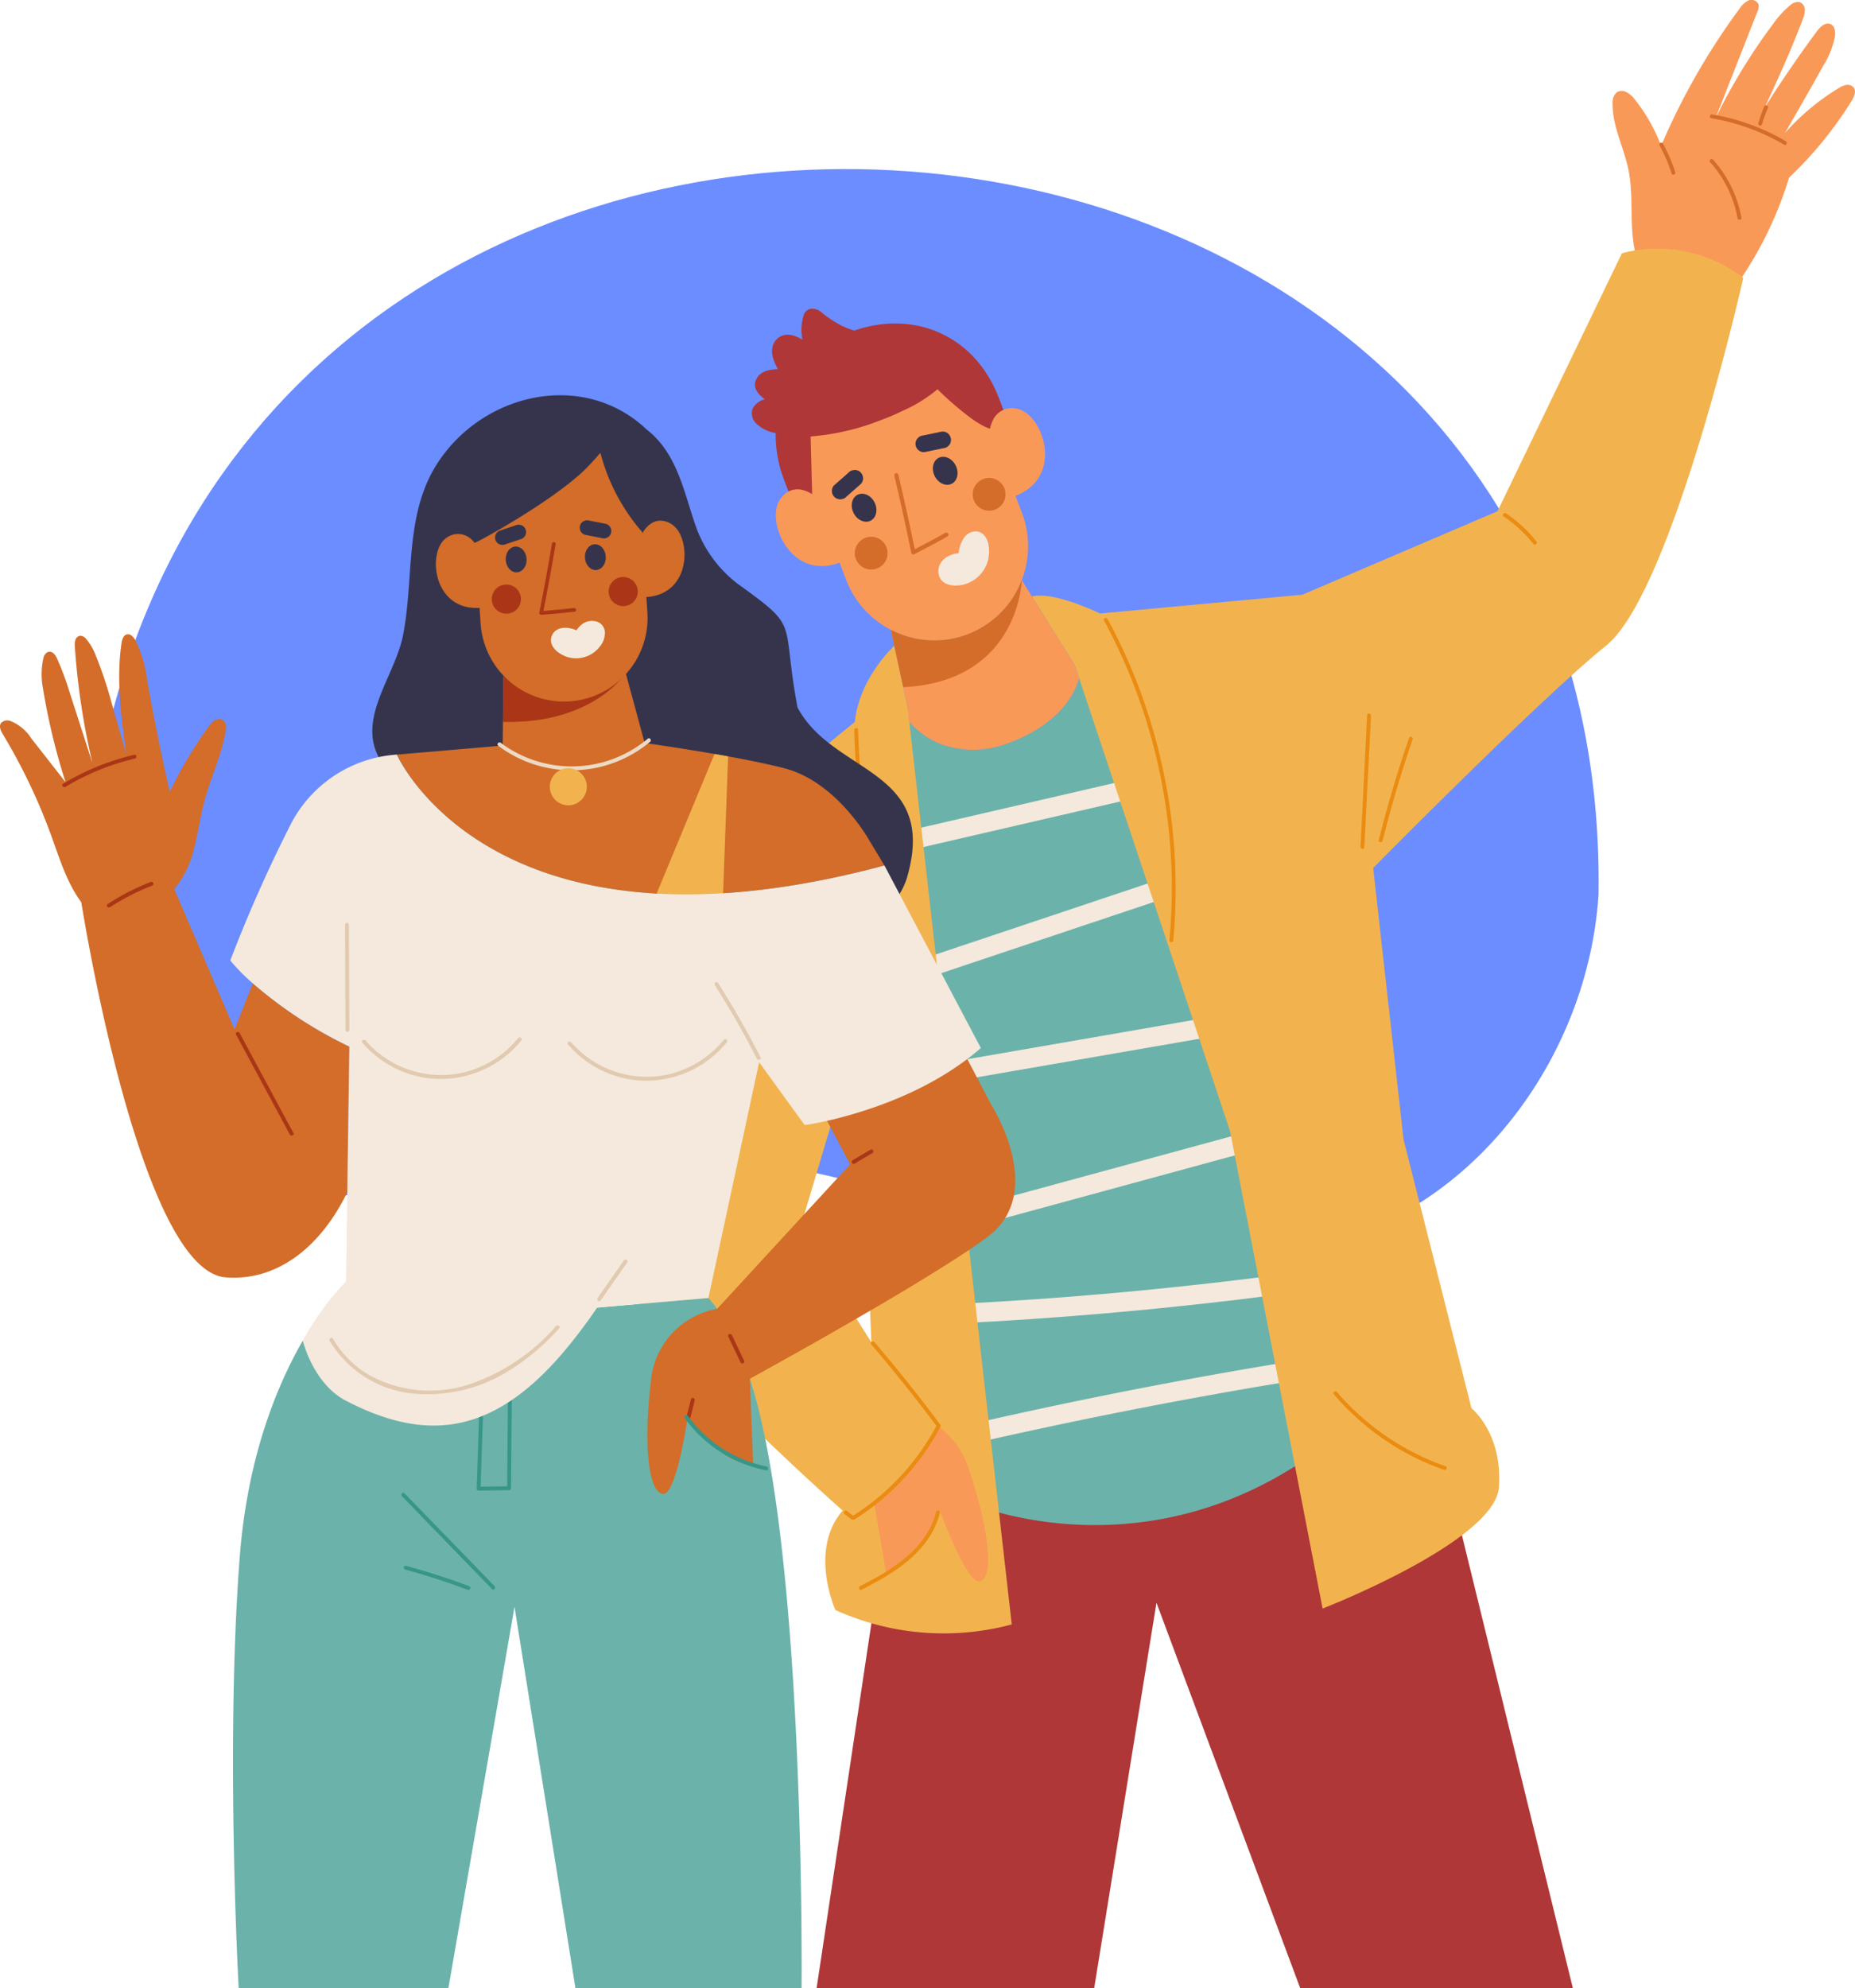 <svg xmlns="http://www.w3.org/2000/svg" width="250.173" height="268" viewBox="0 0 250.173 268">
  <g id="Grupo_80932" data-name="Grupo 80932" transform="translate(-143.723 -32.045)">
    <path id="Trazado_114646" data-name="Trazado 114646" d="M274.765,153.931c-1.55,23.991-19.953,46.9-44.875,48.318-28.625,2.193-54.9-13.505-83.415-13.671-14.54-1.247-28.176,4.321-42.345,6.118-32,1.175-36.879-36.434-30.911-60.675C98.39,19.738,276.507,35.287,274.765,153.931Z" transform="translate(84.545 -1.289)" fill="#6b8dff"/>
    <g id="Grupo_80927" data-name="Grupo 80927" transform="translate(225.016 32.045)">
      <path id="Trazado_114647" data-name="Trazado 114647" d="M438.694,371.957l-38.229,1.955L390.27,441.753h37.435l8.4-51.942,19.382,51.942h36.77l-19.129-78.068Z" transform="translate(-361.431 -173.754)" fill="#af3737"/>
      <g id="Grupo_80925" data-name="Grupo 80925">
        <path id="Trazado_114648" data-name="Trazado 114648" d="M467.882,293.221c-23.83,17.983-47.666,7.594-47.666,7.594L411.98,195.449a11.225,11.225,0,0,0,4.146,3.018,12.967,12.967,0,0,0,9.272-.069c6.557-2.434,8.762-6.2,9.5-8.556l.2-.727v-.023c.195-.865.269-1.1.269-1.1l-.991-.074,3.906-1.008Z" transform="translate(-370.707 -98.218)" fill="#6bb2ab"/>
        <path id="Trazado_114649" data-name="Trazado 114649" d="M451.924,212.024a1.324,1.324,0,0,0-1.454-1.16l-34.008,7.867-9.716,2.248a1.356,1.356,0,0,0-1.16,1.454,1.324,1.324,0,0,0,1.454,1.16l34.008-7.868,9.716-2.248A1.356,1.356,0,0,0,451.924,212.024Z" transform="translate(-367.971 -108.443)" fill="#f4e9dc"/>
        <path id="Trazado_114650" data-name="Trazado 114650" d="M450.95,233.838l-36.45,12.2-10.325,3.455c-1.605.538-.648,2.988.956,2.451l36.45-12.2,10.325-3.455C453.511,235.751,452.555,233.3,450.95,233.838Z" transform="translate(-367.019 -118.238)" fill="#f4e9dc"/>
        <path id="Trazado_114651" data-name="Trazado 114651" d="M464.358,268.93a1.327,1.327,0,0,0-1.454-1.16l-42.172,7.307-11.9,2.062a1.346,1.346,0,0,0-1.16,1.454,1.328,1.328,0,0,0,1.454,1.16l42.172-7.307,11.9-2.062A1.346,1.346,0,0,0,464.358,268.93Z" transform="translate(-368.863 -132.762)" fill="#f4e9dc"/>
        <path id="Trazado_114652" data-name="Trazado 114652" d="M468.707,295.5a1.347,1.347,0,0,0-1.7-.747L427.795,305.43l-11.13,3.031a1.324,1.324,0,0,0-.747,1.7,1.347,1.347,0,0,0,1.7.747l39.208-10.678,11.13-3.031A1.325,1.325,0,0,0,468.707,295.5Z" transform="translate(-372.355 -144.271)" fill="#f4e9dc"/>
        <path id="Trazado_114653" data-name="Trazado 114653" d="M471.218,330.88q-18.772,2.642-37.7,3.972-5.311.372-10.628.639c-1.689.085-1.394,2.7.294,2.614q18.933-.955,37.769-3.228,5.285-.639,10.557-1.382C473.183,333.259,472.9,330.643,471.218,330.88Z" transform="translate(-374.887 -159.729)" fill="#f4e9dc"/>
        <path id="Trazado_114654" data-name="Trazado 114654" d="M476.124,350.428q-20,3.041-39.791,7.24-5.58,1.185-11.14,2.461a1.356,1.356,0,0,0-1.16,1.454,1.323,1.323,0,0,0,1.454,1.16q19.713-4.522,39.666-7.895,5.624-.949,11.264-1.806C478.085,352.789,477.8,350.172,476.124,350.428Z" transform="translate(-375.854 -168.081)" fill="#f4e9dc"/>
        <path id="Trazado_114655" data-name="Trazado 114655" d="M609.96,45.627a51.684,51.684,0,0,1-8.443,10.359,50.978,50.978,0,0,1-8.157,15.956,17.108,17.108,0,0,0-12.471-5.4c-1.025-3.724-.262-7.774-1.033-11.585-.609-3.027-2.192-5.893-2.139-8.98a1.785,1.785,0,0,1,.539-1.47,1.289,1.289,0,0,1,1.268-.071,3.157,3.157,0,0,1,1.03.824,22.8,22.8,0,0,1,3.7,6.449,91.656,91.656,0,0,1,10.584-18.5,3,3,0,0,1,1.168-1.084,1.044,1.044,0,0,1,1.369.465,1.513,1.513,0,0,1-.14,1.055q-2.762,7.013-5.52,14.036l.027.01a78.452,78.452,0,0,1,7.587-12.372,13.14,13.14,0,0,1,2.354-2.584,1.5,1.5,0,0,1,1.25-.407,1.1,1.1,0,0,1,.71,1.023,3.18,3.18,0,0,1-.28,1.287c-1.524,4.047-3.315,7.99-5.139,11.908q3.326-5.263,7.039-10.278c.448-.606,1.156-1.285,1.844-.974.574.254.675,1.026.595,1.651a11.539,11.539,0,0,1-1.58,3.968c-1.687,3.04-3.421,6.051-5.159,9.061a31.4,31.4,0,0,1,7.2-6.024,3.04,3.04,0,0,1,1.028-.453,1.082,1.082,0,0,1,1.031.328C610.621,44.337,610.3,45.076,609.96,45.627Z" transform="translate(-441.526 -32.045)" fill="#f99958"/>
        <path id="Trazado_114656" data-name="Trazado 114656" d="M381.048,192.506l-1.82-8.453s-4.708,4.271-5.323,10.267c0,0-17,13.6-21.093,19.3s-12.835,45.537-12.9,50.3c-.1,8.043,32.35,36.706,32.35,36.706-4.608,5.334-.979,13.4-.979,13.4a35.391,35.391,0,0,0,23.787,1.947Zm-14.538,70.149,7.947-26.632,1.679,41.92Z" transform="translate(-339.914 -96.997)" fill="#f2b34e"/>
        <path id="Trazado_114657" data-name="Trazado 114657" d="M536.914,94.485s-9.553,42.374-18.521,49.59S487,174.034,487,174.034l4.095,36.6,9.163,36.229s4.192,3.3,3.705,10.618-23.784,16.379-23.784,16.379L467.7,209.518l-20.354-61.067-.578-1.73-5.784-9.295c3-.739,9.169,2.3,9.169,2.3l27.3-2.537,26.316-11.254,16.769-34.763c.315-.086.624-.166.928-.235a19.053,19.053,0,0,1,14.827,3.087C536.7,94.308,536.914,94.485,536.914,94.485Z" transform="translate(-383.099 -57.022)" fill="#f2b34e"/>
        <path id="Trazado_114658" data-name="Trazado 114658" d="M466.866,203.5a77.066,77.066,0,0,0-4.319-16.84,75.309,75.309,0,0,0-4.126-8.99c-.159-.294-.651-.107-.49.191a76.141,76.141,0,0,1,9.082,33.235,74.9,74.9,0,0,1-.264,9.818c-.031.336.488.42.519.082A76.156,76.156,0,0,0,466.866,203.5Z" transform="translate(-390.328 -94.208)" fill="#ea8c11"/>
        <path id="Trazado_114659" data-name="Trazado 114659" d="M411,246.494a95.677,95.677,0,0,1-11.347-42.863c-.008-.338-.531-.278-.523.059a96.043,96.043,0,0,0,11.38,43C410.67,246.979,411.162,246.792,411,246.494Z" transform="translate(-365.217 -105.266)" fill="#ea8c11"/>
        <path id="Trazado_114660" data-name="Trazado 114660" d="M519.247,200.206q-.348,6.914-.7,13.828l-.2,3.914c-.017.334.5.42.52.082q.348-6.914.7-13.828l.2-3.913C519.783,199.954,519.264,199.868,519.247,200.206Z" transform="translate(-416.16 -103.808)" fill="#ea8c11"/>
        <path id="Trazado_114661" data-name="Trazado 114661" d="M526.733,205.591q-2.349,6.8-4.09,13.794c-.082.328.438.409.519.082q1.722-6.915,4.05-13.659C527.322,205.491,526.843,205.272,526.733,205.591Z" transform="translate(-417.989 -106.134)" fill="#ea8c11"/>
        <path id="Trazado_114662" data-name="Trazado 114662" d="M556.407,156.659a18.074,18.074,0,0,0-4.094-3.8c-.279-.188-.615.218-.333.407a17.642,17.642,0,0,1,4,3.7C556.191,157.234,556.617,156.926,556.407,156.659Z" transform="translate(-430.483 -83.647)" fill="#ea8c11"/>
        <path id="Trazado_114663" data-name="Trazado 114663" d="M400.137,261.053l-.049,7.8c0,.337.521.277.523-.059l.049-7.8C400.662,260.657,400.14,260.718,400.137,261.053Z" transform="translate(-365.626 -129.778)" fill="#ea8c11"/>
        <path id="Trazado_114664" data-name="Trazado 114664" d="M418.111,388.463c-1.757.657-5.47-9.537-5.47-9.537s-2.256,6.612-7.264,8.29l-1.541-8.995-.105-.589a1.259,1.259,0,0,0,.132-.1,32.484,32.484,0,0,0,8.321-10.021c-.058-.079-.116-.152-.174-.231.221.137.436.289.652.447a11.4,11.4,0,0,1,3.9,5.639C419.411,381.782,419.868,387.805,418.111,388.463Z" transform="translate(-367.182 -175.29)" fill="#f99958"/>
        <path id="Trazado_114665" data-name="Trazado 114665" d="M409.7,359.281c-.021.037-.042.079-.063.116a33.768,33.768,0,0,1-1.909,3.151,33.1,33.1,0,0,1-6.917,7.343c-.873.679-1.783,1.315-2.72,1.9a.575.575,0,0,1-.415-.031c-.31-.242-.621-.479-.931-.72a.262.262,0,0,1,.332-.405c.278.216.557.426.836.642A31.082,31.082,0,0,0,400.7,369.3a1.255,1.255,0,0,0,.132-.1,32.484,32.484,0,0,0,8.321-10.021c-.058-.079-.116-.152-.174-.231q-4.135-5.515-8.606-10.757c-.221-.258.206-.568.426-.31q4.592,5.381,8.827,11.057a.247.247,0,0,1,.037.074A.218.218,0,0,1,409.7,359.281Z" transform="translate(-364.157 -166.96)" fill="#ea8c11"/>
        <path id="Trazado_114666" data-name="Trazado 114666" d="M410.637,387.79c-.93,3.756-4.008,6.424-7.2,8.328-.992.592-2.015,1.129-3.044,1.655-.3.152-.111.644.191.49,3.56-1.819,7.2-3.9,9.333-7.416a10.658,10.658,0,0,0,1.242-2.975C411.237,387.543,410.717,387.463,410.637,387.79Z" transform="translate(-365.691 -183.964)" fill="#ea8c11"/>
        <path id="Trazado_114667" data-name="Trazado 114667" d="M612.836,56.966a17.879,17.879,0,0,0-.821,2.3.264.264,0,0,0,.218.3.269.269,0,0,0,.3-.219,16.762,16.762,0,0,1,.781-2.163A.263.263,0,0,0,612.836,56.966Z" transform="translate(-456.179 -42.629)" fill="#d36d29"/>
        <path id="Trazado_114668" data-name="Trazado 114668" d="M610.853,62.583a29.154,29.154,0,0,0-9.945-3.609.263.263,0,0,0-.082.519,28.749,28.749,0,0,1,9.81,3.569C610.928,63.234,611.142,62.753,610.853,62.583Z" transform="translate(-451.309 -43.55)" fill="#d36d29"/>
        <path id="Trazado_114669" data-name="Trazado 114669" d="M590.868,69.59a21.781,21.781,0,0,0-1.674-3.862.265.265,0,0,0-.368-.058.269.269,0,0,0-.058.368,21.074,21.074,0,0,1,1.609,3.744C590.481,70.1,590.971,69.912,590.868,69.59Z" transform="translate(-446.229 -46.392)" fill="#d36d29"/>
        <path id="Trazado_114670" data-name="Trazado 114670" d="M601.04,69.585c-.223-.25-.651.057-.425.309a15.556,15.556,0,0,1,3.709,7.552c.06.33.584.275.523-.059A16.054,16.054,0,0,0,601.04,69.585Z" transform="translate(-451.283 -48.046)" fill="#d36d29"/>
        <path id="Trazado_114671" data-name="Trazado 114671" d="M527.106,369.639a34.218,34.218,0,0,1-11.88-7.133,33.634,33.634,0,0,1-2.766-2.876c-.219-.256-.646.051-.425.309a34.72,34.72,0,0,0,11.158,8.64,34.256,34.256,0,0,0,3.7,1.538C527.206,370.229,527.426,369.751,527.106,369.639Z" transform="translate(-413.434 -171.98)" fill="#ea8c11"/>
      </g>
      <g id="Grupo_80926" data-name="Grupo 80926" transform="translate(20.08 41.611)">
        <path id="Trazado_114672" data-name="Trazado 114672" d="M408.337,116.8l3,7.87-28.968,11.034-3-7.87a16.821,16.821,0,0,1-1.152-6.366,4.921,4.921,0,0,1-2.411-1.1,1.942,1.942,0,0,1-.719-2.152,2.492,2.492,0,0,1,1.667-1.3c-.879-.639-1.709-1.561-1.165-2.691s1.788-1.334,2.924-1.367c-.662-1.206-1.246-2.723-.277-3.919a2.1,2.1,0,0,1,1.961-.7,4.22,4.22,0,0,1,1.628.652,6.5,6.5,0,0,1,.168-3.312,1.232,1.232,0,0,1,1.019-.872,1.987,1.987,0,0,1,1.427.526,14.545,14.545,0,0,0,2.758,1.8,12.754,12.754,0,0,0,1.612.625C396.67,104.912,405.016,108.083,408.337,116.8Z" transform="translate(-374.975 -104.702)" fill="#af3737"/>
        <path id="Trazado_114673" data-name="Trazado 114673" d="M413.6,137.769c-.194.1-.4.185-.613.267l.884,2.321a12.551,12.551,0,0,1,.815,4.637,12.771,12.771,0,0,1-.849,4.393l0,.005a11.152,11.152,0,0,1-.494,1.111,12.594,12.594,0,0,1-15.871,6.169,12.937,12.937,0,0,1-1.3-.581,12.619,12.619,0,0,1-6.02-6.73l-.879-2.322a7.42,7.42,0,0,1-1.055.317c-5.917,1.314-8.928-6.151-6.937-8.9.055-.077.117-.152.176-.219a2.668,2.668,0,0,1,2.921-.96,4.3,4.3,0,0,1,1.188.533l-.208-7.773a32.927,32.927,0,0,0,9.5-2.213c1.062-.4,2-.8,2.815-1.2a19.793,19.793,0,0,0,4.8-2.953,43.208,43.208,0,0,0,4.125,3.6c.048.038.1.074.143.109a12.637,12.637,0,0,0,1.465.979c.1.057.194.112.293.164a6.1,6.1,0,0,0,.947.433.98.98,0,0,0,.1.039,4.342,4.342,0,0,1,.326-.991,2.88,2.88,0,0,1,1.843-1.692,3.121,3.121,0,0,1,1.537,0C416.649,127.055,419.417,134.985,413.6,137.769Z" transform="translate(-377.41 -112.808)" fill="#f99958"/>
        <path id="Trazado_114674" data-name="Trazado 114674" d="M433.139,181.815l-.057.195c-.733,2.354-2.938,6.122-9.5,8.556a12.967,12.967,0,0,1-9.272.069,11.225,11.225,0,0,1-4.146-3.018l-.137-1.724-.618-2.875-1.672-7.737a12.626,12.626,0,0,0,17.662-6.7l1.374,2.211,5.784,9.295Z" transform="translate(-388.975 -131.997)" fill="#f99958"/>
        <path id="Trazado_114675" data-name="Trazado 114675" d="M425.408,168.582s-.33,13.684-15.991,14.437l-1.669-7.738a12.626,12.626,0,0,0,17.66-6.7Z" transform="translate(-388.978 -131.998)" fill="#d36d29"/>
        <path id="Trazado_114676" data-name="Trazado 114676" d="M415.435,151.463q-2.033,1.142-4.107,2.206-1.038-5.052-2.223-10.072c-.083-.352-.62-.182-.537.17q1.227,5.186,2.294,10.407c.04.2.277.226.422.151q2.252-1.15,4.457-2.389C416.057,151.758,415.75,151.286,415.435,151.463Z" transform="translate(-389.326 -121.239)" fill="#d36d29"/>
        <circle id="Elipse_4728" data-name="Elipse 4728" cx="2.211" cy="2.211" r="2.211" transform="translate(13.91 30.746)" fill="#d36d29"/>
        <circle id="Elipse_4729" data-name="Elipse 4729" cx="2.211" cy="2.211" r="2.211" transform="translate(29.811 22.813)" fill="#d36d29"/>
        <ellipse id="Elipse_4730" data-name="Elipse 4730" cx="1.585" cy="1.956" rx="1.585" ry="1.956" transform="translate(12.869 25.789) rotate(-26.515)" fill="#36344c"/>
        <ellipse id="Elipse_4731" data-name="Elipse 4731" cx="1.585" cy="1.956" rx="1.585" ry="1.956" transform="translate(23.81 20.811) rotate(-26.515)" fill="#36344c"/>
        <path id="Trazado_114677" data-name="Trazado 114677" d="M397.71,142.947a1.137,1.137,0,0,0-.8-.291l-.3.052a1.119,1.119,0,0,0-.5.317l-1.947,1.71a1.125,1.125,0,0,0-.291.8,1.151,1.151,0,0,0,.369.793,1.137,1.137,0,0,0,.8.291l.3-.052a1.121,1.121,0,0,0,.5-.318l1.947-1.71a1.127,1.127,0,0,0,.291-.8A1.154,1.154,0,0,0,397.71,142.947Z" transform="translate(-383.053 -120.918)" fill="#36344c"/>
        <path id="Trazado_114678" data-name="Trazado 114678" d="M413.56,135.368a1.136,1.136,0,0,1,.247-.812l.22-.206a1.116,1.116,0,0,1,.552-.205l2.536-.527a1.127,1.127,0,0,1,.812.247,1.15,1.15,0,0,1,.412.773,1.138,1.138,0,0,1-.247.812l-.22.206a1.116,1.116,0,0,1-.552.205l-2.536.527a1.127,1.127,0,0,1-.812-.247A1.15,1.15,0,0,1,413.56,135.368Z" transform="translate(-391.461 -117.053)" fill="#36344c"/>
        <path id="Trazado_114679" data-name="Trazado 114679" d="M425.627,161.039a4.577,4.577,0,0,1-3.213,3.214c-1.316.357-3.2.179-3.445-1.468-.237-1.6,1.257-2.635,2.688-2.73.005,0,.01.006.016.006a4.168,4.168,0,0,1,.568-1.81,1.982,1.982,0,0,1,1.915-1.147C425.838,157.4,425.98,159.739,425.627,161.039Z" transform="translate(-393.763 -127.084)" fill="#f4e9dc"/>
      </g>
    </g>
    <g id="Grupo_80931" data-name="Grupo 80931" transform="translate(143.723 85.328)">
      <g id="Grupo_80928" data-name="Grupo 80928" transform="translate(31.419 121.685)">
        <path id="Trazado_114680" data-name="Trazado 114680" d="M329.515,430.588h-30.5l-8.215-51.4-8.916,51.4H253.6s-1.813-32.666.14-58.078c1.032-13.49,5.009-23.133,8.51-29.214,0,0,2.468,5.923,7.162,7.726,9.467,3.642,21.18,4.636,32.506-12.164l15.037-1.3a18.115,18.115,0,0,1,1.172,1.473,35.962,35.962,0,0,1,4.413,9.417v.01C330.076,371.4,329.515,430.588,329.515,430.588Z" transform="translate(-252.83 -337.556)" fill="#6bb2ab"/>
        <path id="Trazado_114681" data-name="Trazado 114681" d="M314.524,343.5l-.152,17.3-.04,4.563-3.579.055.55-16.683.158-4.789c.011-.334-.509-.42-.519-.082l-.56,16.99-.158,4.789a.27.27,0,0,0,.289.3l4.108-.063c.154,0,.231-.16.233-.291l.152-17.3.042-4.85C315.05,343.1,314.527,343.164,314.524,343.5Z" transform="translate(-277.354 -339.974)" fill="#389688"/>
        <path id="Trazado_114682" data-name="Trazado 114682" d="M305.053,395.982l-9.454-9.739-2.695-2.775c-.236-.243-.566.167-.333.407l9.454,9.739,2.695,2.776C304.956,396.632,305.287,396.222,305.053,395.982Z" transform="translate(-269.777 -357.142)" fill="#389688"/>
        <path id="Trazado_114683" data-name="Trazado 114683" d="M301.879,403.332q-4.206-1.579-8.546-2.756c-.326-.089-.406.432-.082.519q4.267,1.159,8.41,2.716C301.977,403.929,302.2,403.451,301.879,403.332Z" transform="translate(-270.013 -364.48)" fill="#389688"/>
      </g>
      <g id="Grupo_80929" data-name="Grupo 80929" transform="translate(50.212)">
        <path id="Trazado_114684" data-name="Trazado 114684" d="M357.714,190.251c-2.756,8.153-13.382,7.49-17.99,14.092-10.047,11.352-13.666,3.219-22.829-2.762-7.049-3.12-16.386.758-22.229-5.355-5.181-7.417,1.073-13.456-7.485-21.288-4.271-5.786,1.615-11.867,2.646-17.716,1.425-7.485.21-15.849,4.361-22.593,6.1-9.894,19.915-13.03,28.447-4.939,4.14,3.219,4.992,8.337,6.628,13.024a16.79,16.79,0,0,0,6.049,8.069c8.09,5.823,5.449,4.492,7.679,16.385C347.83,176.269,362.116,175.385,357.714,190.251Z" transform="translate(-285.645 -125.082)" fill="#36344c"/>
        <path id="Trazado_114685" data-name="Trazado 114685" d="M357.182,216.4c-47.978,12.856-62.985-9.836-65.394-14.228-.105-.195-.184-.363-.242-.479a2.167,2.167,0,0,1-.116-.237l14.271-1.22.01-1.257.094-8.079a11.722,11.722,0,0,0,16.485-.447l2.557,9.431c4.54.657,13.724,2.067,18.889,3.424,7.054,1.857,11.372,9.658,11.372,9.658Z" transform="translate(-288.117 -153.015)" fill="#d36d29"/>
        <path id="Trazado_114686" data-name="Trazado 114686" d="M352.631,228.289l7.786-18.773,1.834.325-.675,18.447S359.211,231.213,352.631,228.289Z" transform="translate(-314.268 -161.16)" fill="#f2b34e"/>
        <path id="Trazado_114687" data-name="Trazado 114687" d="M332.965,190.457s-4.366,6.91-16.555,6.587l.071-6.145a11.717,11.717,0,0,0,16.484-.443Z" transform="translate(-298.791 -153.017)" fill="#aa3617"/>
        <path id="Trazado_114688" data-name="Trazado 114688" d="M329,158.1l.143,2.2a11.27,11.27,0,0,1-22.492,1.454l-.143-2.2c-6.273.4-7.094-7.469-4.544-9.384a2.646,2.646,0,0,1,3.849.629c.094.111,11.09-5.872,15.356-10.336.548-.575,1.079-1.159,1.592-1.766l.066.056c.137.53.294,1.052.467,1.572a26.328,26.328,0,0,0,5.139,9.01l.014.19s1.346-2.728,3.85-1.316a3.438,3.438,0,0,1,1.36,1.66c.045.105.086.217.127.329C334.8,153.1,333.79,157.791,329,158.1Z" transform="translate(-292.04 -130.9)" fill="#d36d29"/>
        <path id="Trazado_114689" data-name="Trazado 114689" d="M329.645,168.534q-2.058.235-4.125.392.891-4.5,1.65-9.017c.053-.318-.445-.363-.5-.046q-.782,4.671-1.707,9.316c-.035.174.148.28.293.269q2.242-.167,4.475-.422C330.053,168.99,329.965,168.5,329.645,168.534Z" transform="translate(-302.445 -139.852)" fill="#aa3617"/>
        <circle id="Elipse_4732" data-name="Elipse 4732" cx="1.965" cy="1.965" r="1.965" transform="translate(16.112 25.514)" fill="#aa3617"/>
        <circle id="Elipse_4733" data-name="Elipse 4733" cx="1.965" cy="1.965" r="1.965" transform="translate(31.872 24.495)" fill="#aa3617"/>
        <ellipse id="Elipse_4734" data-name="Elipse 4734" cx="1.408" cy="1.739" rx="1.408" ry="1.739" transform="matrix(0.998, -0.065, 0.065, 0.998, 17.883, 20.487)" fill="#36344c"/>
        <ellipse id="Elipse_4735" data-name="Elipse 4735" cx="1.408" cy="1.739" rx="1.408" ry="1.739" transform="matrix(0.998, -0.065, 0.065, 0.998, 28.561, 20.179)" fill="#36344c"/>
        <path id="Trazado_114690" data-name="Trazado 114690" d="M318.638,156.119a1.013,1.013,0,0,0-.553-.513l-.262-.06a.992.992,0,0,0-.515.09l-2.184.729a1,1,0,0,0-.513.553,1.024,1.024,0,0,0,.029.777,1.01,1.01,0,0,0,.553.513l.262.06a1,1,0,0,0,.515-.089l2.184-.73a1,1,0,0,0,.513-.553A1.021,1.021,0,0,0,318.638,156.119Z" transform="translate(-297.995 -138.097)" fill="#36344c"/>
        <path id="Trazado_114691" data-name="Trazado 114691" d="M334.533,155.2a1.012,1.012,0,0,1,.483-.58l.251-.093a1,1,0,0,1,.523.022l2.26.442a1,1,0,0,1,.58.482,1.024,1.024,0,0,1,.071.775,1.013,1.013,0,0,1-.482.58l-.252.093a1,1,0,0,1-.522-.022l-2.26-.442a1,1,0,0,1-.58-.482A1.025,1.025,0,0,1,334.533,155.2Z" transform="translate(-306.515 -137.651)" fill="#36344c"/>
        <path id="Trazado_114692" data-name="Trazado 114692" d="M334.3,181.652a4.048,4.048,0,0,1-3.91,1.514c-1.307-.225-3.244-1.477-2.523-3.057.564-1.222,2.182-1.155,3.28-.66a3.566,3.566,0,0,1,.736-.8,2.247,2.247,0,0,1,2.033-.364,1.6,1.6,0,0,1,1.074,1.42A2.921,2.921,0,0,1,334.3,181.652Z" transform="translate(-303.619 -147.769)" fill="#f4e9dc"/>
      </g>
      <g id="Grupo_80930" data-name="Grupo 80930" transform="translate(0 32.215)">
        <path id="Trazado_114693" data-name="Trazado 114693" d="M245.088,236.922l-.284,19.636c-3.9,7.974-9.968,12-16.422,11.467-11.663-.967-19.447-50.56-19.447-50.555s-.005-.011-.01-.016c-1.972-2.683-2.945-5.965-4.093-9.105a78.2,78.2,0,0,0-6.48-13.539c-.274-.463-.558-1.063-.247-1.5a1.155,1.155,0,0,1,1.268-.284,5.977,5.977,0,0,1,2.825,2.357q2.312,2.951,4.618,5.9a86.056,86.056,0,0,1-3.056-12.693,9.851,9.851,0,0,1,.068-4.04,1.13,1.13,0,0,1,.631-.841.808.808,0,0,1,.763.231,2.137,2.137,0,0,1,.452.694,38.094,38.094,0,0,1,1.7,4.582q1.514,4.672,3.024,9.353h.01a95.851,95.851,0,0,1-2.346-15.607,2.332,2.332,0,0,1,.079-.878.8.8,0,0,1,.631-.548,1.044,1.044,0,0,1,.816.432,7.725,7.725,0,0,1,1.273,2.167,54.791,54.791,0,0,1,2.183,6.544c.652,2.272,1.31,4.539,1.957,6.807-.7-4.961-1.368-10-.642-14.955.074-.484.247-1.073.731-1.178s.884.347,1.125.768a16.451,16.451,0,0,1,1.594,5.376q1.334,7.574,3.062,15.065a56.917,56.917,0,0,1,5.208-8.753,3.011,3.011,0,0,1,.852-.878,1.041,1.041,0,0,1,1.152,0,1.522,1.522,0,0,1,.31,1.457c-.51,3.2-1.972,6.159-2.819,9.284-.578,2.141-.862,4.345-1.425,6.486a13.433,13.433,0,0,1-2.677,5.533L229.6,234.6l2.467-6.207A58.331,58.331,0,0,0,245.088,236.922Z" transform="translate(-197.969 -181.333)" fill="#d36d29"/>
        <path id="Trazado_114694" data-name="Trazado 114694" d="M396.279,304.2c-8.125,6.036-32.045,19.109-32.045,19.109v.01l.451,11.661c-5.245-.606-8.821-6.607-8.821-6.607s-1.523,10.739-3.376,10.463-2.655-6.271-1.608-15.092a10.854,10.854,0,0,1,8.942-9.853l17.94-19.481-3.417-6.442c4.969-1.338,12.483-4.058,18.434-9.242l4.011,7.65S404.4,298.169,396.279,304.2Z" transform="translate(-263.108 -222.949)" fill="#d36d29"/>
        <path id="Trazado_114695" data-name="Trazado 114695" d="M353.424,249.217c-5.951,5.185-13.465,7.9-18.434,9.242a47.346,47.346,0,0,1-5.325,1.147l-6.146-8.471-6.838,31.773-15.038,1.3c-11.326,16.8-21.393,19.01-33.837,12.558-4.464-2.314-5.831-8.12-5.831-8.12a37.81,37.81,0,0,1,5.831-7.97l.171-12.017.281-19.636a58.442,58.442,0,0,1-13.024-8.53,25.876,25.876,0,0,1-3.036-3.076,191.545,191.545,0,0,1,8.26-18.569,17.376,17.376,0,0,1,14.206-9.187s.036.085.116.24c.06.116.14.281.245.476,2.409,4.393,17.417,27.085,65.395,14.231Z" transform="translate(-221.141 -193.439)" fill="#f4e9dc"/>
        <path id="Trazado_114696" data-name="Trazado 114696" d="M222.352,209.692a33.708,33.708,0,0,0-9.6,3.9c-.291.174.021.6.309.425a32.9,32.9,0,0,1,9.352-3.806C222.736,210.138,222.682,209.614,222.352,209.692Z" transform="translate(-204.235 -193.447)" fill="#aa3617"/>
        <path id="Trazado_114697" data-name="Trazado 114697" d="M229.062,239.624a31.285,31.285,0,0,0-5.8,2.975c-.284.185.026.61.309.426a30.647,30.647,0,0,1,5.684-2.91A.263.263,0,0,0,229.062,239.624Z" transform="translate(-208.728 -206.232)" fill="#aa3617"/>
        <path id="Trazado_114698" data-name="Trazado 114698" d="M261.268,288.574l-7.25-13.482c-.158-.294-.651-.107-.49.191l7.25,13.482C260.936,289.059,261.428,288.872,261.268,288.574Z" transform="translate(-221.695 -221.332)" fill="#aa3617"/>
        <path id="Trazado_114699" data-name="Trazado 114699" d="M360.534,361.074a.269.269,0,0,0-.3.219l-.585,2.291a.265.265,0,0,0,.219.3.268.268,0,0,0,.3-.219l.585-2.291A.265.265,0,0,0,360.534,361.074Z" transform="translate(-267.051 -258.134)" fill="#aa3617"/>
        <path id="Trazado_114700" data-name="Trazado 114700" d="M371.59,349.657l-1.645-3.466c-.144-.3-.636-.116-.49.191l1.645,3.467C371.244,350.152,371.736,349.964,371.59,349.657Z" transform="translate(-271.232 -251.71)" fill="#aa3617"/>
        <path id="Trazado_114701" data-name="Trazado 114701" d="M370.2,372.045a17.4,17.4,0,0,1-10.6-6.819.263.263,0,0,0-.425.309,17.809,17.809,0,0,0,10.944,7.029C370.451,372.631,370.532,372.111,370.2,372.045Z" transform="translate(-266.829 -259.864)" fill="#389688"/>
        <path id="Trazado_114702" data-name="Trazado 114702" d="M279.742,249.481c0-.337-.524-.277-.522.059q.033,7.091.066,14.184c0,.338.525.278.523-.058Q279.775,256.573,279.742,249.481Z" transform="translate(-232.687 -210.356)" fill="#e2cab0"/>
        <path id="Trazado_114703" data-name="Trazado 114703" d="M304.273,276.316a13.624,13.624,0,0,1-7.644,4.7,13.485,13.485,0,0,1-12.943-4.379c-.219-.255-.647.052-.426.309a14.191,14.191,0,0,0,8.155,4.672,14.021,14.021,0,0,0,13.265-4.965A.263.263,0,0,0,304.273,276.316Z" transform="translate(-234.387 -221.878)" fill="#e2cab0"/>
        <path id="Trazado_114704" data-name="Trazado 114704" d="M352.682,276.72a13.618,13.618,0,0,1-7.644,4.7,13.488,13.488,0,0,1-12.943-4.378c-.219-.255-.647.052-.426.309a14.191,14.191,0,0,0,8.155,4.672,14.02,14.02,0,0,0,13.264-4.965A.263.263,0,0,0,352.682,276.72Z" transform="translate(-255.072 -222.05)" fill="#e2cab0"/>
        <path id="Trazado_114705" data-name="Trazado 114705" d="M372.426,273.333q-2.618-5.153-5.73-10.03c-.183-.286-.608.025-.426.309q3.074,4.814,5.665,9.912C372.088,273.822,372.58,273.635,372.426,273.333Z" transform="translate(-269.865 -216.31)" fill="#e2cab0"/>
        <path id="Trazado_114706" data-name="Trazado 114706" d="M342.23,328.576l-3.57,5.1c-.194.276.212.611.407.333l3.57-5.1C342.83,328.634,342.424,328.3,342.23,328.576Z" transform="translate(-258.064 -244.205)" fill="#e2cab0"/>
        <path id="Trazado_114707" data-name="Trazado 114707" d="M306.118,344.082a26.748,26.748,0,0,1-11.573,7.823A16.98,16.98,0,0,1,281,350.744a13.427,13.427,0,0,1-4.971-4.953c-.167-.294-.591.018-.426.309a14.768,14.768,0,0,0,10.559,7.013,20.657,20.657,0,0,0,14.215-3.4,31.238,31.238,0,0,0,6.149-5.3C306.753,344.164,306.345,343.832,306.118,344.082Z" transform="translate(-231.125 -250.837)" fill="#e2cab0"/>
        <path id="Trazado_114708" data-name="Trazado 114708" d="M401.407,302.7a.269.269,0,0,0-.367-.058l-2.395,1.42a.265.265,0,0,0-.058.368.269.269,0,0,0,.368.058l2.394-1.42A.265.265,0,0,0,401.407,302.7Z" transform="translate(-283.671 -233.147)" fill="#aa3617"/>
      </g>
      <path id="Trazado_114709" data-name="Trazado 114709" d="M335.392,205.867a15.964,15.964,0,0,1-19.834.554c-.271-.2-.6.2-.333.407a16.491,16.491,0,0,0,20.476-.535C335.96,206.076,335.653,205.649,335.392,205.867Z" transform="translate(-248.029 -159.576)" fill="#eddac5"/>
      <circle id="Elipse_4736" data-name="Elipse 4736" cx="2.498" cy="2.498" r="2.498" transform="translate(74.148 50.277)" fill="#f2b34e"/>
    </g>
  </g>
</svg>
